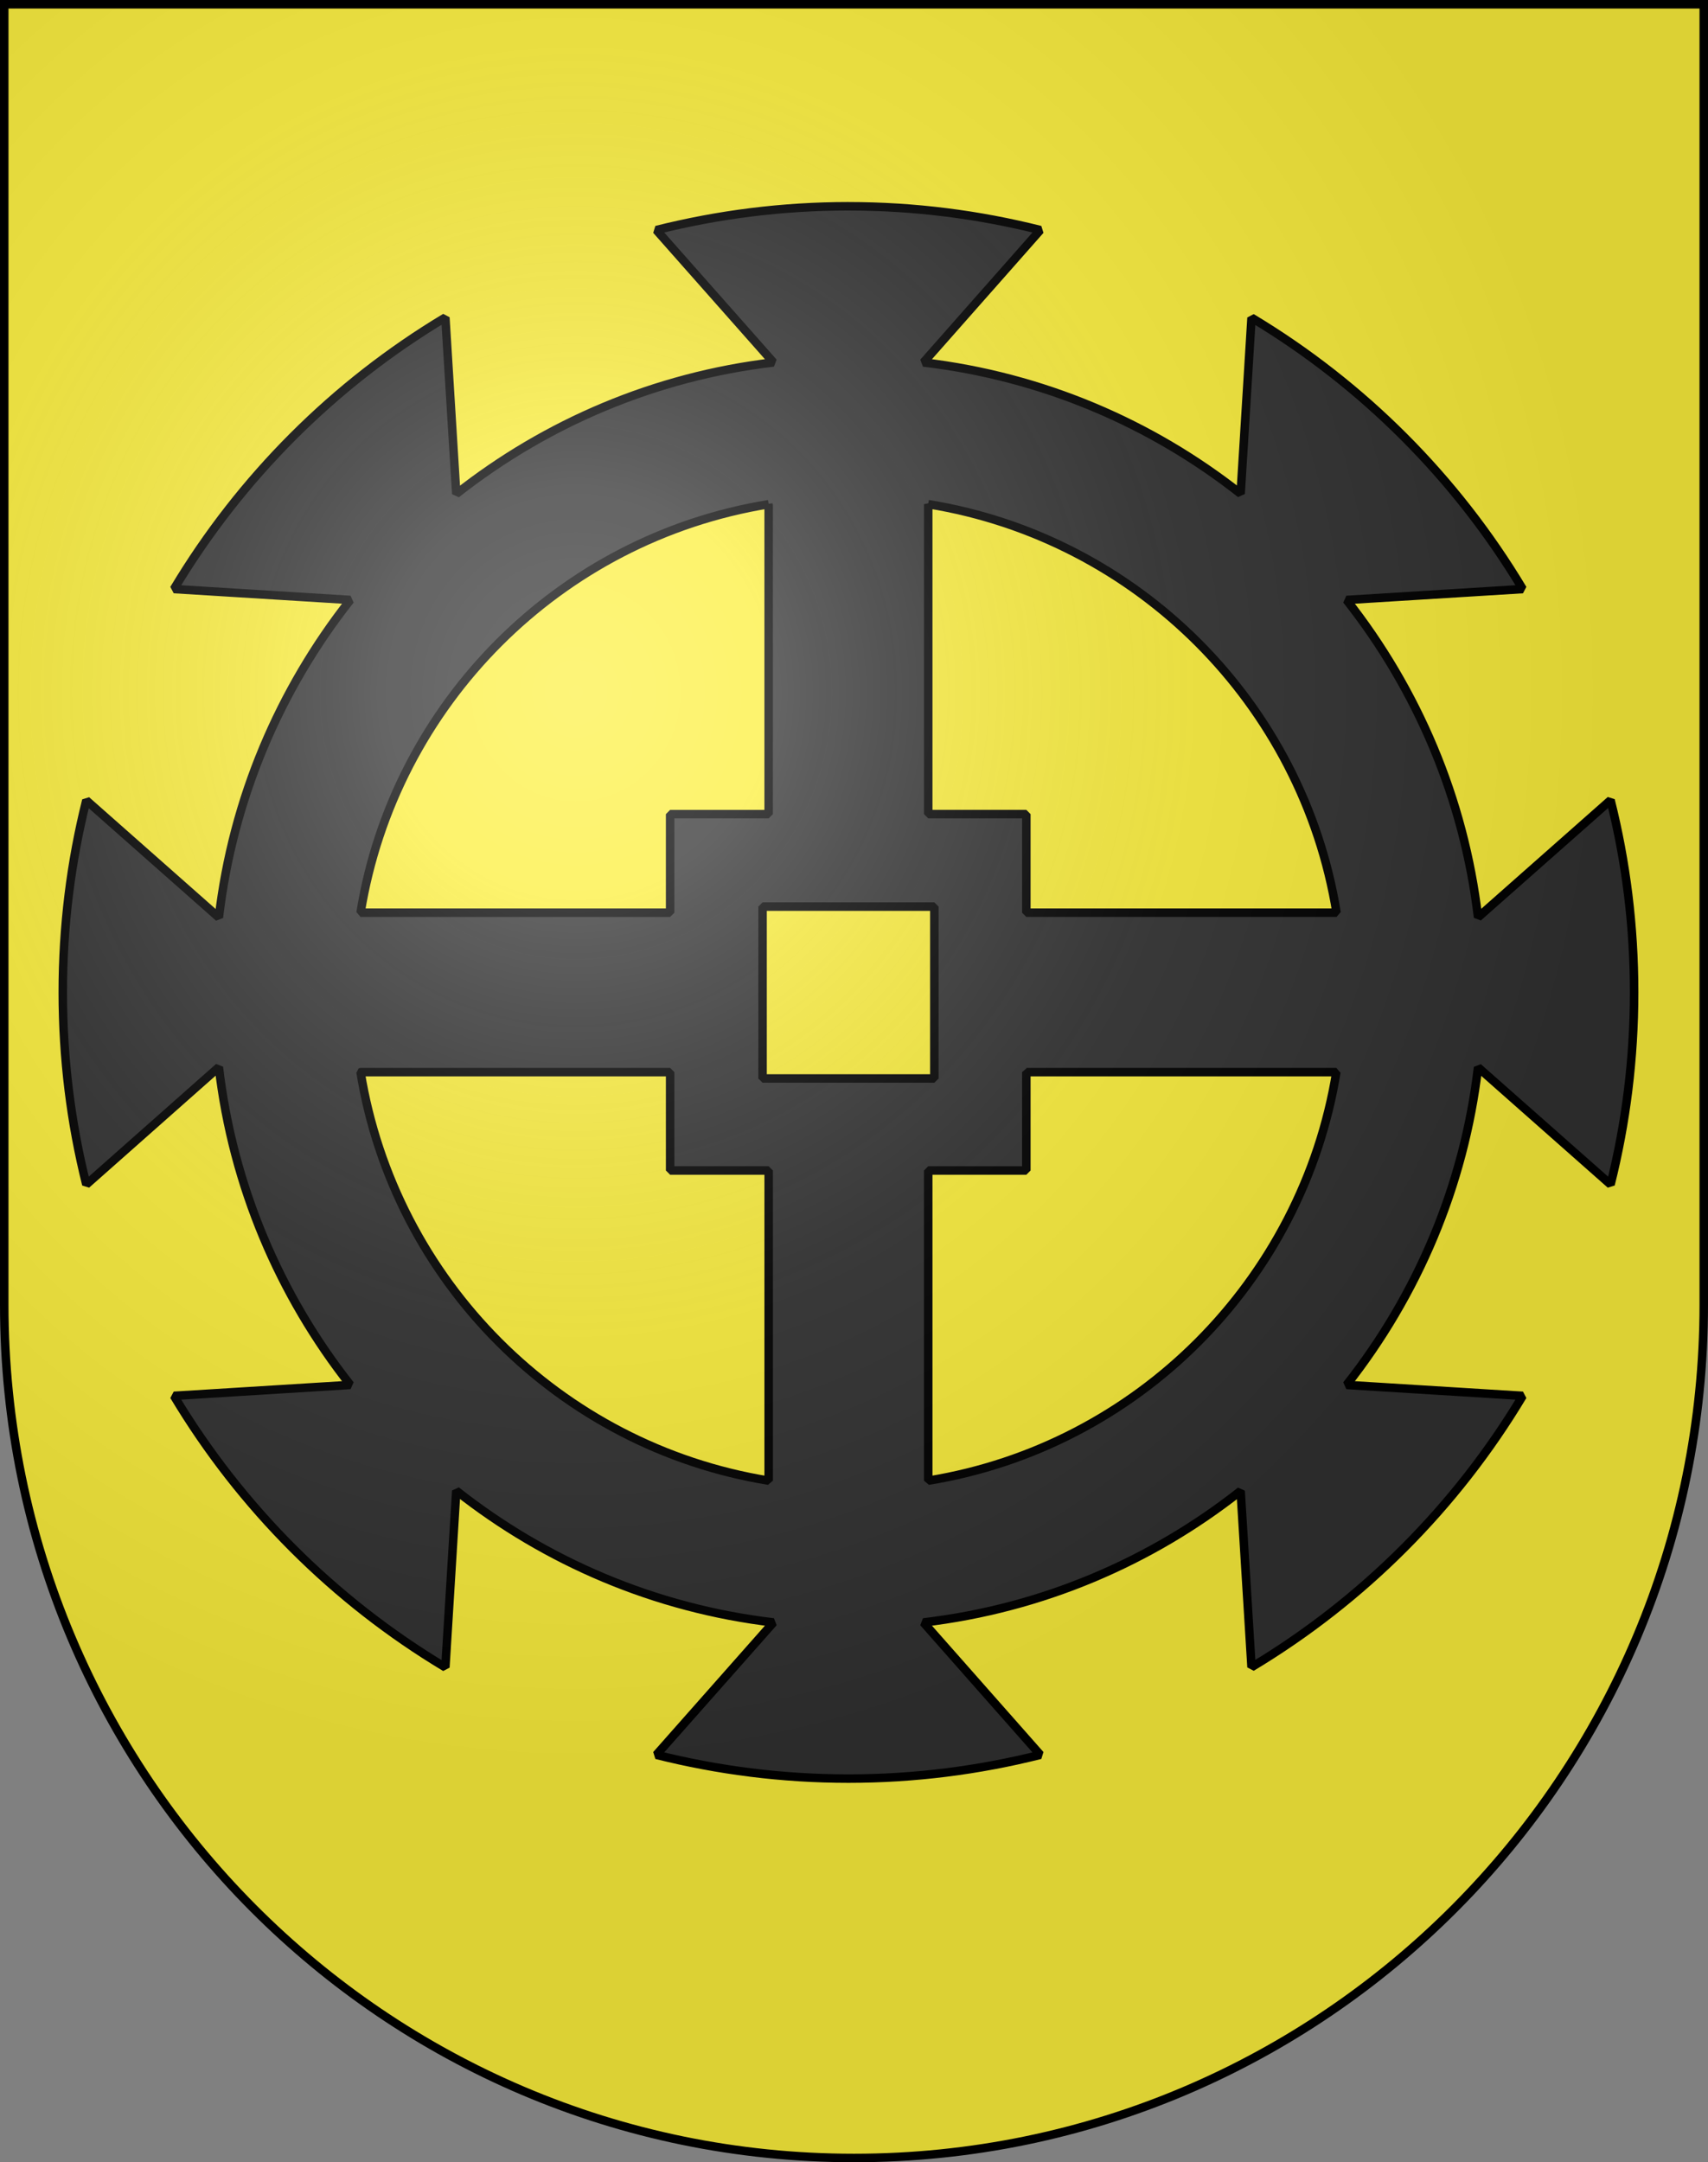 <?xml version="1.0" encoding="UTF-8"?>
<svg version="1.0" viewBox="0 0 603 763" xmlns="http://www.w3.org/2000/svg" xmlns:cc="http://creativecommons.org/ns#" xmlns:dc="http://purl.org/dc/elements/1.1/" xmlns:rdf="http://www.w3.org/1999/02/22-rdf-syntax-ns#" xmlns:xlink="http://www.w3.org/1999/xlink">
<rect x="0" y="0" width="603" height="763" fill="#808080" stroke="none"/>
<desc>Coat of Arms of Canton of Freiburg (Fribourg)</desc>
<defs>
<radialGradient id="a" cx="858.04" cy="579.93" r="300" gradientTransform="matrix(1.215 0 0 1.267 -839.19 -490.49)" gradientUnits="userSpaceOnUse">
<stop stop-color="#fff" stop-opacity=".314" offset="0"/>
<stop stop-color="#fff" stop-opacity=".251" offset=".19"/>
<stop stop-color="#6b6b6b" stop-opacity=".125" offset=".6"/>
<stop stop-opacity=".125" offset="1"/>
</radialGradient>
</defs>
<g>
<path d="m1.5 1.5v458.87c0 166.31 134.31 301.13 300 301.13 165.69 0 300-134.82 300-301.13v-458.87h-600z" fill="#fcef3c"/>
<path d="m299.54 72.786c-23.376 0-46.114 2.936-67.806 8.389l41.33 46.717c-41.979 4.956-80.405 21.513-111.98 46.41l-3.848-62.264c-39.295 23.538-72.273 56.532-95.821 95.821l62.264 3.848c-24.923 31.584-41.461 70.057-46.41 112.06l-46.794-41.33c-5.452 21.69-8.312 44.354-8.312 67.729 0 23.374 2.86 46.115 8.312 67.806l46.794-41.407c4.948 42.009 21.485 80.54 46.41 112.14l-62.264 3.848c23.548 39.289 56.525 72.283 95.821 95.821l3.848-62.341c31.578 24.909 70.004 41.527 111.98 46.487l-41.33 46.717c21.69 5.452 44.431 8.389 67.806 8.389 23.368 0 46.043-2.94 67.729-8.389l-41.253-46.717c41.967-4.944 80.415-21.523 111.98-46.41l3.848 62.187c39.247-23.529 72.215-56.497 95.744-95.744l-62.187-3.848c24.896-31.578 41.454-70.081 46.41-112.06l46.794 41.33c5.452-21.69 8.312-44.431 8.312-67.806 0-23.4-2.848-46.093-8.312-67.806l-46.794 41.33c-4.956-41.974-21.515-80.419-46.41-111.98l62.187-3.848c-23.529-39.247-56.497-72.215-95.744-95.744l-3.848 62.11c-31.568-24.874-70.016-41.392-111.98-46.333l41.253-46.717c-21.687-5.45-44.359-8.389-67.729-8.389zm-28.169 105.13v109.37h-34.788v34.788h-109.29c11.98-73.831 70.246-132.15 144.08-144.15zm56.338 0c73.856 11.973 132.18 70.299 144.15 144.15h-109.52v-34.788h-34.634v-109.37zm-58.493 142h60.648v60.648h-60.648v-60.648zm-141.92 58.416h109.29v34.711h34.788v109.44c-73.806-12.007-132.07-70.348-144.08-144.15zm235.05 0h109.44c-12 73.831-70.247 132.17-144.08 144.15v-109.44h34.634v-34.711z" fill="#313131" stroke="#000" stroke-linecap="square" stroke-miterlimit="1" stroke-width="3"/>
<path d="m1.5 1.5v458.87c0 166.31 134.31 301.13 300 301.13 165.69 0 300-134.82 300-301.13v-458.87h-600z" fill="url(#a)"/>
<path d="m1.5 1.5v458.87c0 166.31 134.31 301.13 300 301.13 165.69 0 300-134.82 300-301.13v-458.87h-600z" fill="none" stroke="#000" stroke-width="3"/>
</g>
</svg>
